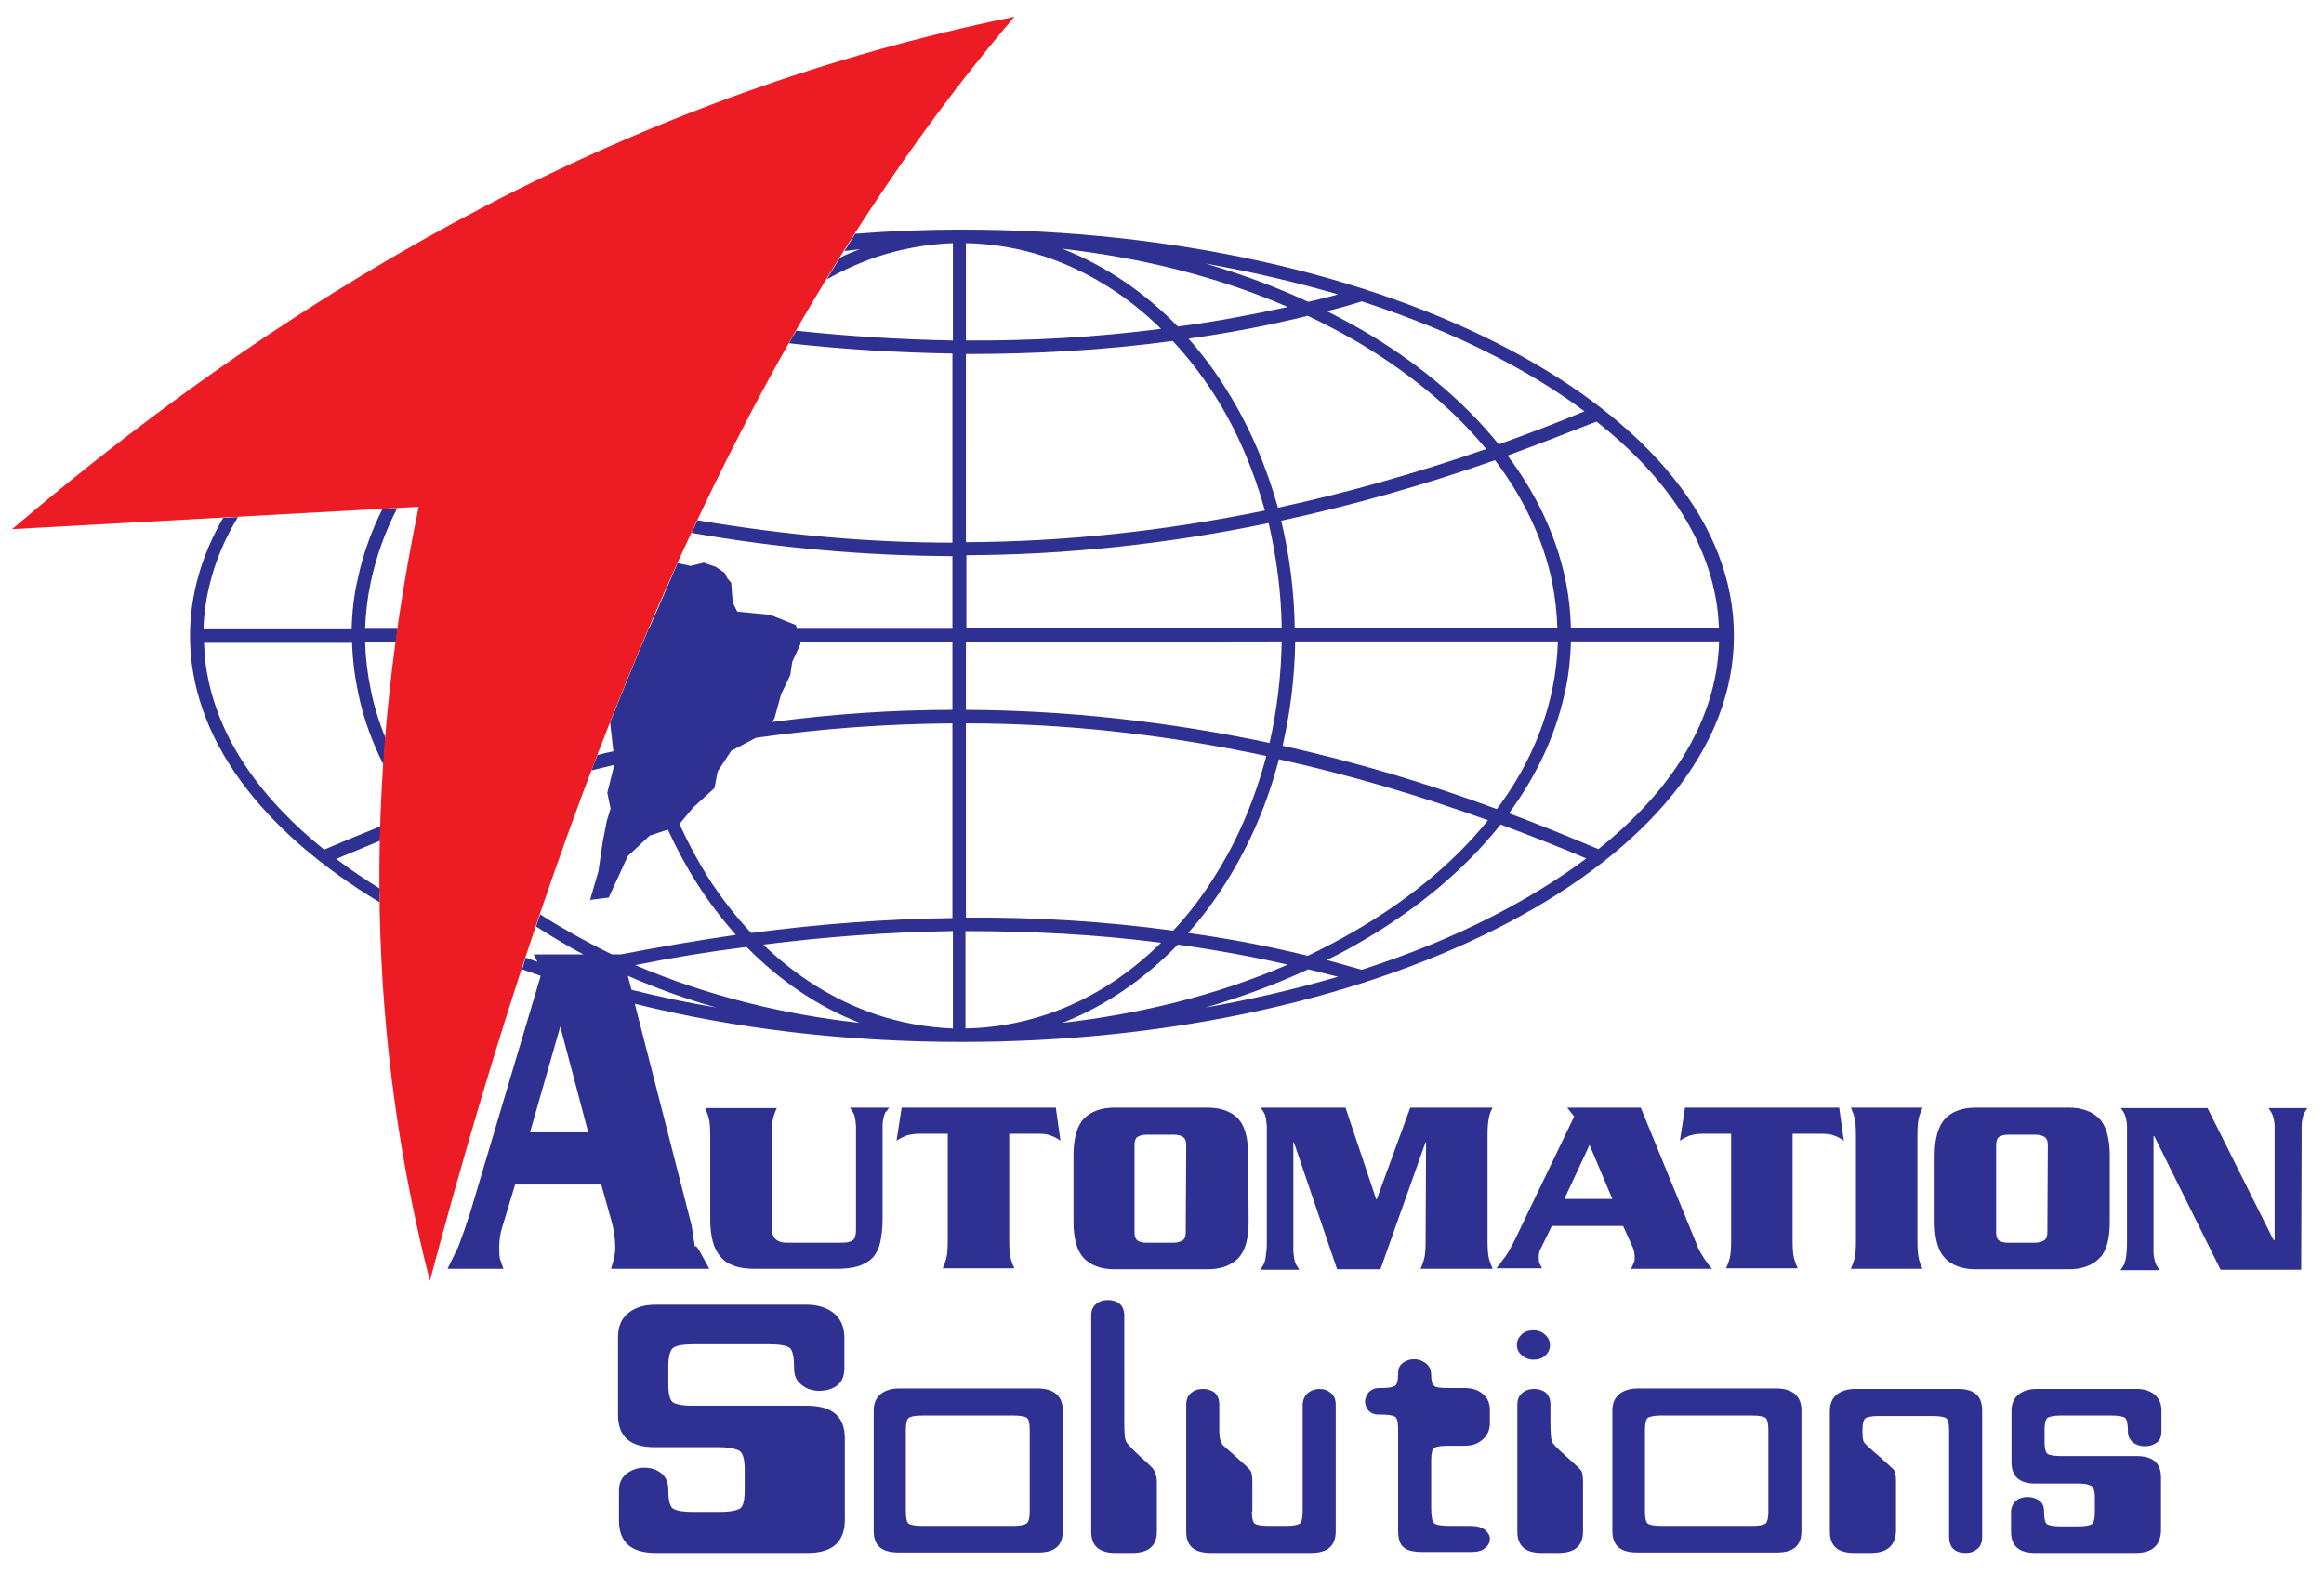 <?xml version="1.0" encoding="utf-8"?>
<!-- Generator: Adobe Illustrator 19.0.1, SVG Export Plug-In . SVG Version: 6.00 Build 0)  -->
<svg version="1.1" id="Camada_1" xmlns="http://www.w3.org/2000/svg" xmlns:xlink="http://www.w3.org/1999/xlink" x="0px" y="0px"
	 viewBox="0 0 499 338" style="enable-background:new 0 0 499 338;" xml:space="preserve">
<style type="text/css">
	.st0{fill-rule:evenodd;clip-rule:evenodd;fill:#2E3192;}
	.st1{fill-rule:evenodd;clip-rule:evenodd;fill:#ED1C24;}
</style>
<path class="st0" d="M206.5,49.3c91.5,0,165.8,39,165.8,87.2c0,48.1-74.2,87.2-165.8,87.2c-25.1,0-48.9-2.9-70.2-8.2l12.2,47.6
	l0.7,4.6c0.3-0.9,1.6,2.1,3.1,4.7h-21.1c0.4-1.3,0.6-2.1,0.7-2.6c0.1-0.5,0.2-1.1,0.2-1.8c0-1.8-0.2-3.5-0.6-5.1l-2.4-8.6h-18.5
	l-2.8,9.3c-0.4,1.3-0.6,2.6-0.6,4c0,1.1,0,1.9,0.1,2.4c0.1,0.5,0.4,1.3,0.8,2.4H96.1c0.6-1.3,1.2-2.4,1.6-3.3
	c0.5-0.9,0.9-1.9,1.2-2.8c0.3-0.9,0.7-1.8,1-2.8c0.3-0.9,0.7-2.1,1.1-3.3l15.1-50.7c-1.4-0.5-2.7-0.9-4-1.4c0.3-0.8,0.5-1.7,0.8-2.5
	c0.8,0.3,1.6,0.6,2.5,0.9l-0.8-1.6h10.7c-1.8-0.9-3.5-1.9-5.2-2.9c-1.7-1-3.3-2-5-3.1c0.3-0.9,0.6-1.8,0.9-2.6
	c2.1,1.4,4.2,2.6,6.3,3.8c3,1.7,6,3.3,9.1,4.8h1.9c8.2-1.6,16.5-3,24.7-4.2c-3.1-3.5-6-7.3-8.5-11.3c-2.3-3.6-4.3-7.4-6.1-11.3
	l-3.9,1.3l-4.7,4.4l-4.1,8.9l-4,0.5l1.8-6.2l0.9-6.2l0.9-4.6l0.8-2.6l-0.7-3.4l1.5-6c-1.6,0.4-3.3,0.8-4.9,1.2
	c0.4-1.1,0.8-2.2,1.3-3.3c1.1-0.3,2.3-0.6,3.4-0.8l-0.7-6.2c2.2-5.5,4.4-10.9,6.6-16.2l0,0l0.5-1.1h0c0.4-1,0.8-1.9,1.2-2.9h0.1
	l6.1-14l2.8,0.6l2.8-0.7l2.6,0.9l1.9,1.3l0.6,1.2l0.8,0.9l0.2,2.7l0.2,1.7l0.9,1.8l7.1,0.7l5.5,2.2l0.2,0.8l33.4,0v-15.6
	c-18.6-0.1-37.3-1.7-56-5c0.4-0.9,0.8-1.8,1.3-2.7c18.3,3.1,36.5,4.8,54.7,4.8V75.9c-11.7-0.2-23.4-0.9-35.1-2.2
	c0.5-0.9,1-1.8,1.6-2.7c11.2,1.2,22.4,1.9,33.6,2.1V52.2c-5.5,0.2-11,1.2-16.2,2.9c-3.8,1.3-7.4,2.9-10.9,4.9c1-1.6,1.9-3.2,2.9-4.7
	c1.4-0.7,2.8-1.3,4.3-1.8c-1.1,0.1-2.3,0.3-3.4,0.4c0.8-1.2,1.5-2.4,2.3-3.7C191.1,49.6,198.7,49.3,206.5,49.3L206.5,49.3z
	 M134.8,209.5l0.8,3c6,1.5,12.1,2.8,18.2,3.8C147.3,214.5,141,212.2,134.8,209.5L134.8,209.5z M120.3,220.4l-6.5,22.7h12.5
	L120.3,220.4L120.3,220.4z M190.9,237.8h-8.4c0.3,0.4,0.5,0.8,0.7,1.1c0.2,0.3,0.3,0.7,0.4,1.2c0.1,0.4,0.1,1,0.2,1.6
	c0,0.6,0,1.4,0,2.4l0,19.2c0,0.8,0,1.4-0.1,1.8c-0.1,0.5-0.2,0.8-0.5,1.1c-0.3,0.2-0.7,0.4-1.2,0.5c-0.5,0.1-1.3,0.1-2.2,0.1H169
	c-1.2,0-2-0.3-2.5-0.8c-0.5-0.5-0.8-1.3-0.8-2.5l0-19.7c0-1.7,0.1-2.9,0.3-3.7c0.2-0.8,0.5-1.6,0.8-2.2h-15.4
	c0.3,0.7,0.6,1.4,0.8,2.2c0.2,0.8,0.3,2,0.3,3.7l0,18c0,3.6,0.7,6.3,2.2,8c1.5,1.8,3.9,2.6,7.3,2.6h17.7c1.9,0,3.4-0.2,4.7-0.6
	c1.2-0.4,2.2-1,3-1.8c0.7-0.8,1.3-1.9,1.6-3.3c0.3-1.3,0.5-3,0.5-5l0-17.7c0-1,0-1.8,0-2.4c0-0.6,0.1-1.1,0.2-1.6
	c0.1-0.4,0.2-0.8,0.4-1.2C190.4,238.6,190.6,238.2,190.9,237.8L190.9,237.8z M226.7,237.8L226.7,237.8h-27.8h-5.3l-1.1,7.1
	c0.7-0.5,1.4-0.8,2.1-1.1c0.7-0.2,1.6-0.4,2.9-0.4h6l0,23c0,1.7-0.1,2.9-0.3,3.7c-0.2,0.8-0.5,1.6-0.8,2.2h15.4
	c-0.3-0.7-0.6-1.4-0.8-2.2c-0.2-0.8-0.3-2-0.3-3.7l0-23h6.1c1.2,0,2.2,0.1,2.8,0.4c0.7,0.2,1.4,0.6,2.1,1.1L226.7,237.8L226.7,237.8
	z M268,248.1c0-3.8-0.7-6.4-2.2-8c-1.5-1.5-3.7-2.3-6.5-2.3h-20c-2.8,0-5,0.8-6.5,2.3c-1.5,1.5-2.3,4.2-2.3,8l0,14.2
	c0,3.7,0.8,6.4,2.3,7.9s3.7,2.3,6.5,2.3h20c2.8,0,5-0.8,6.5-2.3c1.5-1.5,2.3-4.1,2.3-7.9L268,248.1L268,248.1z M254.7,245.9
	c0-0.9-0.2-1.5-0.7-1.8c-0.4-0.3-1.1-0.5-2-0.5h-5.8c-0.9,0-1.5,0.2-2,0.5c-0.4,0.3-0.6,0.9-0.6,1.8l0,18.7c0,0.8,0.2,1.4,0.6,1.7
	c0.4,0.3,1.1,0.5,1.9,0.5h5.8c0.9,0,1.5-0.2,2-0.5c0.5-0.3,0.7-0.9,0.7-1.7L254.7,245.9L254.7,245.9z M320.5,237.8h-17.7l-7.2,19.7
	h-0.1l-6.6-19.7h-18.2c0.3,0.4,0.5,0.8,0.7,1.1c0.2,0.3,0.3,0.7,0.4,1.2c0.1,0.4,0.1,1,0.2,1.6c0,0.6,0,1.4,0,2.4l0,22.2
	c0,1,0,1.8-0.1,2.4c-0.1,0.6-0.1,1.1-0.2,1.6c-0.1,0.4-0.2,0.8-0.4,1.2c-0.2,0.3-0.4,0.7-0.7,1.1h8.4c-0.3-0.4-0.5-0.8-0.7-1.1
	c-0.2-0.3-0.3-0.7-0.4-1.2c-0.1-0.4-0.1-1-0.2-1.6c0-0.6,0-1.4,0-2.4l0-21.1h0.1l9.3,27.3h9.3l9.7-27.3h0.1l-0.1,21.3
	c0,1.7-0.1,2.9-0.3,3.7c-0.2,0.8-0.5,1.6-0.8,2.2h15.5c-0.3-0.7-0.6-1.4-0.8-2.2c-0.2-0.8-0.3-2-0.3-3.7l0-22.8
	c0-1.7,0.1-2.9,0.3-3.7C319.8,239.2,320.1,238.5,320.5,237.8L320.5,237.8z M352.3,237.8h-15.8l1.5,1.9l-12.7,26.4
	c-0.3,0.6-0.6,1.2-0.9,1.7c-0.3,0.5-0.5,1-0.8,1.4c-0.3,0.5-0.6,0.9-1,1.4c-0.4,0.5-0.8,1.1-1.3,1.7h9.8c-0.3-0.6-0.5-1-0.6-1.2
	c-0.1-0.3-0.1-0.7-0.1-1.2c0-0.7,0.1-1.4,0.5-2l2.3-4.7h15.3l2,4.4c0.4,0.8,0.5,1.7,0.5,2.6c0,0.4-0.1,0.7-0.2,0.9
	c-0.1,0.3-0.3,0.7-0.6,1.3h17.4c-1.2-1.3-2.2-2.9-3.1-4.7l0-0.1L353.2,240L352.3,237.8L352.3,237.8z M341.3,245.8l-5.4,11.6h10.3
	L341.3,245.8L341.3,245.8z M394.9,237.8L394.9,237.8h-27.8h-5.3l-1.1,7.1c0.7-0.5,1.4-0.8,2.1-1.1c0.7-0.2,1.6-0.4,2.9-0.4h6l0,23
	c0,1.7-0.1,2.9-0.3,3.7c-0.2,0.8-0.5,1.6-0.8,2.2h15.4c-0.3-0.7-0.6-1.4-0.8-2.2c-0.2-0.8-0.3-2-0.3-3.7l0-23h6.1
	c1.2,0,2.2,0.1,2.8,0.4c0.7,0.2,1.4,0.6,2.1,1.1L394.9,237.8L394.9,237.8z M412.8,237.8c-0.3,0.7-0.6,1.4-0.8,2.2
	c-0.2,0.8-0.3,2-0.3,3.7l0,22.8c0,1.7,0.1,2.9,0.3,3.7c0.2,0.8,0.4,1.6,0.8,2.2h-15.4c0.3-0.7,0.6-1.4,0.8-2.2
	c0.2-0.8,0.3-2,0.3-3.7l0-22.8c0-1.7-0.1-2.9-0.3-3.7c-0.2-0.8-0.5-1.6-0.8-2.2H412.8L412.8,237.8z M453,248.1l0,14.2
	c0,3.7-0.7,6.4-2.3,7.9c-1.5,1.5-3.7,2.3-6.5,2.3h-20c-2.8,0-5-0.8-6.5-2.3c-1.5-1.5-2.3-4.1-2.3-7.9l0-14.2c0-3.8,0.8-6.4,2.3-8
	c1.5-1.5,3.7-2.3,6.5-2.3h20c2.8,0,5,0.8,6.5,2.3C452.2,241.6,453,244.3,453,248.1L453,248.1z M439.7,245.9c0-0.9-0.2-1.5-0.7-1.8
	c-0.4-0.3-1.1-0.5-2-0.5h-5.8c-0.9,0-1.5,0.2-2,0.5c-0.4,0.3-0.6,0.9-0.6,1.8l0,18.7c0,0.8,0.2,1.4,0.6,1.7c0.4,0.3,1.1,0.5,1.9,0.5
	h5.8c0.9,0,1.5-0.2,2-0.5c0.5-0.3,0.7-0.9,0.7-1.7L439.7,245.9L439.7,245.9z M495.5,237.8c-0.3,0.4-0.5,0.8-0.7,1.1
	c-0.2,0.3-0.3,0.7-0.4,1.2c-0.1,0.4-0.2,1-0.2,1.6c0,0.6,0,1.4,0,2.4l0,0.8l-0.1,27.6l0,0.1h-17.3l-0.5-1l-13.7-27.6l-0.1-0.1h-0.1
	l0,22.5c0,1,0,1.8,0,2.4c0,0.6,0.1,1.1,0.2,1.6c0.1,0.4,0.2,0.8,0.4,1.2c0.2,0.3,0.4,0.7,0.7,1.1h-8.4c0.3-0.4,0.5-0.8,0.7-1.1
	c0.2-0.3,0.3-0.7,0.4-1.2c0.1-0.4,0.2-1,0.2-1.6c0.1-0.6,0.1-1.4,0.1-2.4l0-22.2c0-1,0-1.8,0-2.4c0-0.6-0.1-1.1-0.2-1.6
	c-0.1-0.4-0.2-0.8-0.4-1.2c-0.2-0.3-0.4-0.7-0.7-1.1h18.6l0.3,0.6l13.8,27.6l0.1,0.1h0.2l0-22c0-1,0-1.8,0-2.4
	c0-0.6-0.1-1.1-0.2-1.6c-0.1-0.4-0.2-0.8-0.4-1.2c-0.2-0.3-0.4-0.7-0.7-1.1H495.5L495.5,237.8z M81.5,193.7
	c-25.4-15.3-40.7-35.3-40.7-57.2c0-8.8,2.5-17.3,7.1-25.3l3.2-0.2c-3.6,5.9-6,12.3-7,19.2c-0.2,1.6-0.4,3.2-0.4,4.9l31.8,0
	c0.1-3.8,0.5-7.5,1.4-11.2c1.1-5.1,2.9-10,5.2-14.6l3.2-0.2c-2.6,5-4.5,10.3-5.7,15.9c-0.7,3.3-1.1,6.7-1.2,10l7,0
	c-0.1,1-0.3,1.9-0.4,2.9l-6.6,0c0.1,3.4,0.5,6.8,1.2,10.1c0.7,3.6,1.8,7.1,3.2,10.5c-0.2,1.9-0.3,3.9-0.4,5.8
	c-2.4-4.8-4.3-9.8-5.4-15.1c-0.8-3.7-1.3-7.4-1.4-11.2l-31.8,0c0.1,1.6,0.2,3.3,0.4,4.9c2.3,16.1,12.7,29.3,25.4,39.5
	c4-1.7,8.1-3.4,12.1-5c0,1-0.1,2.1-0.1,3.1c-3.1,1.3-6.3,2.6-9.4,3.9c3,2.3,6.2,4.4,9.4,6.4C81.4,191.7,81.5,192.7,81.5,193.7
	L81.5,193.7z M323.7,97.8c5.8,7.7,10.2,16.5,12.3,26.1c0.8,3.6,1.2,7.3,1.3,11l31.8,0c-0.1-1.5-0.2-3.1-0.4-4.6
	c-2.3-16.3-12.9-29.6-25.9-39.8C336.4,93,330,95.5,323.7,97.8L323.7,97.8z M275.1,111.8c1.8,7.5,2.8,15.3,2.9,23.1l56.4,0
	c-0.1-3.3-0.5-6.6-1.1-9.8c-2-9.7-6.4-18.5-12.3-26.3C305.6,104.2,290.3,108.5,275.1,111.8L275.1,111.8z M321.4,173.7
	c5.7-7.6,9.9-16.2,11.9-25.7c0.7-3.4,1.1-6.8,1.2-10.3l-56.4,0c-0.1,7.5-1,15-2.7,22.4C290.7,163.5,306,168,321.4,173.7L321.4,173.7
	z M343.2,182.3c12.8-10.2,23.2-23.4,25.5-39.5c0.2-1.7,0.4-3.4,0.4-5.1l-31.8,0c-0.1,3.8-0.5,7.7-1.4,11.4
	c-2.1,9.4-6.3,17.9-11.9,25.5C330.4,177,336.8,179.6,343.2,182.3L343.2,182.3z M284.9,66.8c2.6,1.3,5.2,2.7,7.8,4.2
	c10.8,6.3,21.1,14.5,29.1,24.4c6.1-2.2,12.2-4.5,18.4-7.1c-6.3-4.7-13-8.7-19.5-12c-8.9-4.6-18.5-8.4-28.3-11.6
	C289.9,65.5,287.4,66.2,284.9,66.8L284.9,66.8z M255.2,72.7c3,3.4,5.7,7,8.1,10.9c5,7.9,8.6,16.5,11.1,25.4
	c14.8-3.2,29.7-7.4,44.7-12.6c-7.8-9.5-18-17.4-28.5-23.5c-3.2-1.8-6.4-3.5-9.8-5.1C272.3,69.9,263.8,71.5,255.2,72.7L255.2,72.7z
	 M276.5,65.9c-15.2-6.6-31.8-10.6-48.4-12.5c9.4,3.7,17.8,9.5,24.8,16.7C260.8,69.1,268.6,67.6,276.5,65.9L276.5,65.9z M287.3,63.2
	c-9.3-2.7-18.8-4.9-28.4-6.6c7.5,2.2,14.9,4.9,22,8.2C283,64.3,285.2,63.8,287.3,63.2L287.3,63.2z M280.9,208.1
	c-7.1,3.3-14.5,6-22,8.2c9.6-1.7,19.1-3.9,28.4-6.6C285.2,209.2,283,208.6,280.9,208.1L280.9,208.1z M252.9,202.8
	c-7,7.2-15.3,13.1-24.8,16.8c16.6-1.9,33.1-5.9,48.4-12.5C268.6,205.3,260.8,203.9,252.9,202.8L252.9,202.8z M136.4,207.2
	c15.2,6.5,31.7,10.6,48.2,12.4c-9.3-3.6-17.4-9.3-24.3-16.3C152.3,204.3,144.3,205.6,136.4,207.2L136.4,207.2z M280.8,205.2
	c3.3-1.6,6.6-3.3,9.7-5.1c10.8-6.2,21.1-14.2,29-24c-15-5.4-30-9.8-44.9-13.1c-2.4,9.3-6.2,18.3-11.4,26.5
	c-2.4,3.8-5.1,7.5-8.1,10.8C263.8,201.5,272.3,203.1,280.8,205.2L280.8,205.2z M292.4,208.2c9.9-3.2,19.4-7,28.3-11.6
	c6.6-3.4,13.5-7.5,19.9-12.3c-6.1-2.6-12.3-5-18.4-7.3c-8,10.1-18.5,18.5-29.5,24.9c-2.5,1.5-5.1,2.9-7.8,4.2
	C287.4,206.8,289.9,207.5,292.4,208.2L292.4,208.2z M207.4,73.1c14,0.1,28-0.7,41.9-2.5c-7-6.9-15.4-12.3-24.9-15.5
	c-5.5-1.8-11.2-2.8-17-2.9V73.1L207.4,73.1z M207.4,116.4c21.4-0.1,42.7-2.4,64.2-6.8c-2.4-8.6-5.9-17-10.7-24.6
	c-2.7-4.2-5.7-8.2-9.1-11.8c-14.8,2-29.6,2.8-44.4,2.8V116.4L207.4,116.4z M207.4,134.9l67.8-0.1c-0.1-7.6-1.1-15.1-2.8-22.5
	c-21.7,4.5-43.3,6.8-64.9,6.9V134.9L207.4,134.9z M207.4,152.4c21.7,0.1,43.4,2.5,65.2,7.1c1.6-7.1,2.5-14.5,2.6-21.8l-67.8,0.1
	V152.4L207.4,152.4z M207.4,197c14.9-0.1,29.7,0.8,44.5,2.8c3.4-3.6,6.4-7.6,9-11.8c5-7.9,8.6-16.6,11-25.7c-21.6-4.6-43-7-64.5-7
	V197L207.4,197z M207.4,220.8c5.8-0.1,11.5-1.1,17-2.9c9.5-3.1,17.9-8.6,24.9-15.5c-13.9-1.8-27.9-2.5-42-2.5V220.8L207.4,220.8z
	 M204.5,199.9c-13.6,0.2-27.1,1.2-40.6,2.9c6.9,6.7,15.2,12,24.5,15.1c5.2,1.7,10.7,2.7,16.2,2.9V199.9L204.5,199.9z M165.8,155
	c12.9-1.7,25.8-2.6,38.7-2.6v-14.6l-32.7,0l0.1,0.4l-1.8,3.9l-0.4,2.8l-2,4.2l-1.4,5.1L165.8,155L165.8,155z M145.9,176.9
	c1.7,3.8,3.7,7.5,5.9,11.1c2.8,4.4,5.9,8.5,9.5,12.3c14.4-1.9,28.8-3,43.2-3.2v-41.8c-14.1,0.1-28.1,1.1-42.2,3.1l-5.3,2.8l-2.9,4.4
	l-0.7,3.6l-4.6,4.2L145.9,176.9z"/>
<path class="st0" d="M173.4,333.4h-32.6c-5.3,0-7.9-2.3-7.9-7V320c0-1.5,0.5-2.7,1.6-3.6c1.1-0.8,2.3-1.3,3.8-1.3
	c1.5,0,2.7,0.4,3.7,1.2c1,0.8,1.5,2,1.5,3.6c0,2.1,0.3,3.4,0.9,3.9c0.6,0.5,2.1,0.8,4.4,0.8h5.7c2.3,0,3.8-0.3,4.5-0.8
	c0.6-0.5,0.9-1.8,0.9-3.9v-4.5c0-2.4-0.5-3.8-1.5-4.1c-1-0.4-2.3-0.6-4-0.6h-13.9c-5.2,0-7.8-2.3-7.8-6.9v-16.7c0-2.3,0.7-4,2.2-5.2
	c1.5-1.2,3.4-1.8,5.9-1.8h32.4c2.3,0,4.3,0.6,5.8,1.8c1.5,1.2,2.3,3,2.3,5.2v6.7c0,1.6-0.5,2.8-1.5,3.6c-1,0.8-2.3,1.2-3.9,1.2
	c-1.5,0-2.7-0.4-3.8-1.3c-1.1-0.8-1.6-2-1.6-3.6c0-2.4-0.3-3.8-0.9-4.3c-0.6-0.5-2.1-0.8-4.4-0.8h-16.4c-2.2,0-3.7,0.3-4.3,0.8
	c-0.6,0.5-1,1.8-1,3.9v3.8c0,2.1,0.3,3.4,0.9,3.9c0.6,0.5,2.1,0.8,4.4,0.8h24.5c5.4,0,8.1,2.3,8.1,7v17.2
	C181.5,331,178.8,333.4,173.4,333.4L173.4,333.4z M221.1,324.5v-17.5c0-1.4-0.2-2.3-0.6-2.6c-0.4-0.3-1.4-0.5-2.9-0.5H198
	c-1.5,0-2.4,0.2-2.9,0.5c-0.4,0.4-0.6,1.2-0.6,2.6v17.5c0,1.4,0.2,2.3,0.6,2.6c0.4,0.3,1.4,0.5,2.9,0.5h19.5c1.5,0,2.4-0.2,2.9-0.5
	C220.9,326.7,221.1,325.9,221.1,324.5L221.1,324.5z M228.2,302.8v25.9c0,3.1-1.7,4.6-5.2,4.6h-30.1c-3.6,0-5.3-1.5-5.3-4.6v-25.9
	c0-1.5,0.5-2.7,1.5-3.5c1-0.8,2.3-1.2,3.9-1.2h30.1C226.4,298.2,228.2,299.8,228.2,302.8L228.2,302.8z M244.6,312.5
	c0.9,0.8,1.8,1.6,2.6,2.4c0.8,0.8,1.2,1.9,1.2,3.4v10.5c0,3.1-1.8,4.6-5.3,4.6h-3.6c-3.5,0-5.2-1.5-5.2-4.6v-46.3
	c0-1.1,0.3-1.9,1-2.5c0.7-0.6,1.5-0.9,2.6-0.9c1,0,1.9,0.3,2.5,0.8c0.6,0.5,1,1.4,1,2.5V305c0,2.4,0.1,3.8,0.3,4.3
	C241.8,309.7,242.8,310.8,244.6,312.5L244.6,312.5z M268.8,324.5c0,1.4,0.2,2.3,0.6,2.6c0.4,0.3,1.4,0.5,2.9,0.5h3.8
	c1.6,0,2.5-0.2,3-0.5c0.4-0.4,0.6-1.2,0.6-2.6v-22.8c0-1.1,0.4-2,1.1-2.6c0.7-0.6,1.6-0.9,2.5-0.9c1,0,1.8,0.3,2.5,0.9
	c0.7,0.6,1,1.4,1,2.5v27.2c0,3.1-1.8,4.6-5.3,4.6h-21.5c-3.6,0-5.3-1.5-5.3-4.6v-27.2c0-1.1,0.3-1.9,1-2.5c0.7-0.6,1.5-0.9,2.6-0.9
	c1,0,1.9,0.3,2.5,0.8c0.6,0.5,1,1.4,1,2.5v5.8c0,1.4,0.3,2.4,0.8,3l2.5,2.2c1.8,1.6,2.9,2.6,3.3,3.1c0.4,0.5,0.5,1.4,0.5,2.7V324.5
	L268.8,324.5z M314.5,310.4h-3.7c-1.6,0-2.5,0.2-2.9,0.5c-0.4,0.3-0.6,1.2-0.6,2.6v7c0,0.8,0,1.4,0,2s0,0.9,0,1.2
	c0,1.8,0.2,2.9,0.6,3.3c0.4,0.4,1.6,0.6,3.5,0.6h4.3c1.4,0,2.4,0.3,3.1,0.8c0.7,0.6,1.1,1.2,1.1,2c0,0.8-0.4,1.5-1.1,2
	c-0.7,0.6-1.7,0.8-3.1,0.8h-10.2c-1.9,0-3.3-0.3-4.1-1c-0.8-0.6-1.2-1.8-1.2-3.6v-21.8c0-1.4-0.2-2.3-0.6-2.6
	c-0.4-0.3-1.4-0.5-2.9-0.5h-0.6c-1,0-1.7-0.3-2.2-0.8c-0.5-0.6-0.8-1.2-0.8-2c0-0.7,0.3-1.4,0.8-2c0.6-0.6,1.3-0.9,2.3-0.9h0.5
	c1.5,0,2.4-0.2,2.9-0.5c0.4-0.4,0.6-1.2,0.6-2.6c0-1,0.3-1.8,1-2.3c0.7-0.5,1.5-0.8,2.4-0.8c1,0,1.8,0.3,2.6,0.9
	c0.7,0.6,1.1,1.4,1.1,2.6c0,1.1,0.2,1.9,0.6,2.2c0.4,0.4,1.4,0.5,3,0.5h3.5c1.7,0,3,0.4,4,1.3c1,0.8,1.5,2,1.5,3.4v2.9
	c0,1.3-0.5,2.5-1.4,3.3C317.5,309.9,316.2,310.4,314.5,310.4L314.5,310.4z M336.1,312.5c1.8,1.6,2.9,2.6,3.3,3.1
	c0.4,0.5,0.5,1.4,0.5,2.7v10.5c0,3.1-1.8,4.6-5.3,4.6H331c-3.5,0-5.2-1.5-5.2-4.6v-27.2c0-1.1,0.3-1.9,1-2.5
	c0.7-0.6,1.5-0.9,2.6-0.9c1,0,1.9,0.3,2.5,0.8c0.6,0.5,1,1.4,1,2.5v3.5c0,2.5,0.1,3.9,0.3,4.4C333.3,309.9,334.3,310.9,336.1,312.5
	L336.1,312.5z M329.3,285.6c1,0,1.8,0.3,2.5,1c0.7,0.6,1,1.4,1,2.2c0,0.8-0.3,1.6-1,2.2c-0.6,0.6-1.5,0.9-2.5,0.9
	c-1,0-1.8-0.3-2.5-0.9c-0.7-0.6-1.1-1.3-1.1-2.2c0-0.9,0.3-1.6,1-2.3C327.3,285.9,328.2,285.6,329.3,285.6L329.3,285.6z
	 M379.7,324.5v-17.5c0-1.4-0.2-2.3-0.6-2.6c-0.4-0.3-1.4-0.5-2.9-0.5h-19.5c-1.5,0-2.4,0.2-2.9,0.5c-0.4,0.4-0.6,1.2-0.6,2.6v17.5
	c0,1.4,0.2,2.3,0.6,2.6c0.4,0.3,1.4,0.5,2.9,0.5h19.5c1.5,0,2.4-0.2,2.9-0.5C379.5,326.7,379.7,325.9,379.7,324.5L379.7,324.5z
	 M386.8,302.8v25.9c0,3.1-1.7,4.6-5.2,4.6h-30.1c-3.6,0-5.3-1.5-5.3-4.6v-25.9c0-1.5,0.5-2.7,1.5-3.5c1-0.8,2.3-1.2,3.9-1.2h30.1
	C385,298.2,386.8,299.8,386.8,302.8L386.8,302.8z M401.7,333.4h-3.6c-3.5,0-5.2-1.5-5.2-4.6v-25.9c0-1.5,0.5-2.7,1.5-3.5
	c1-0.8,2.3-1.2,3.9-1.2h22.1c3.5,0,5.2,1.5,5.2,4.6V330c0,1.1-0.3,1.9-1,2.5c-0.7,0.6-1.5,0.9-2.5,0.9c-2.4,0-3.6-1.2-3.6-3.5v-22.8
	c0-1.4-0.2-2.3-0.6-2.6c-0.4-0.3-1.4-0.5-2.9-0.5h-11.6c-1.5,0-2.4,0.2-2.9,0.5c-0.4,0.4-0.6,1.2-0.6,2.6c0,1.3,0.1,2.2,0.3,2.5
	c0.2,0.3,1.2,1.3,3.1,2.9c1.8,1.6,2.9,2.6,3.3,3c0.3,0.4,0.5,1.2,0.5,2.4v10.8C407,331.8,405.2,333.4,401.7,333.4L401.7,333.4z
	 M458.6,333.4H437c-3.5,0-5.2-1.5-5.2-4.6v-4.2c0-1,0.4-1.8,1.1-2.4c0.7-0.6,1.6-0.8,2.5-0.8c1,0,1.8,0.3,2.5,0.8
	c0.7,0.5,1,1.3,1,2.4c0,1.4,0.2,2.3,0.6,2.6c0.4,0.3,1.4,0.5,2.9,0.5h3.8c1.6,0,2.5-0.2,3-0.5c0.4-0.4,0.6-1.2,0.6-2.6v-3
	c0-1.6-0.3-2.5-1-2.7c-0.6-0.3-1.5-0.4-2.6-0.4h-9.2c-3.4,0-5.1-1.5-5.1-4.6v-11c0-1.5,0.5-2.7,1.5-3.5c1-0.8,2.3-1.2,3.9-1.2h21.5
	c1.6,0,2.8,0.4,3.8,1.2c1,0.8,1.5,2,1.5,3.4v4.5c0,1.1-0.3,1.9-1,2.4c-0.7,0.5-1.5,0.8-2.6,0.8c-1,0-1.8-0.3-2.5-0.8
	c-0.7-0.6-1.1-1.3-1.1-2.4c0-1.6-0.2-2.5-0.6-2.9c-0.4-0.3-1.4-0.5-2.9-0.5h-10.9c-1.5,0-2.4,0.2-2.9,0.5c-0.4,0.4-0.6,1.2-0.6,2.6
	v2.5c0,1.4,0.2,2.3,0.6,2.6c0.4,0.3,1.4,0.5,2.9,0.5h16.2c3.6,0,5.3,1.5,5.3,4.6v11.4C463.9,331.8,462.1,333.4,458.6,333.4z"/>
<path class="st1" d="M2.6,113.6c64.2-54.7,135-93.6,215.2-110c-60,70.5-97.4,165.8-125.5,271.4c-12.8-50.1-15.1-105-2.4-166.2
	L2.6,113.6z"/>
</svg>
